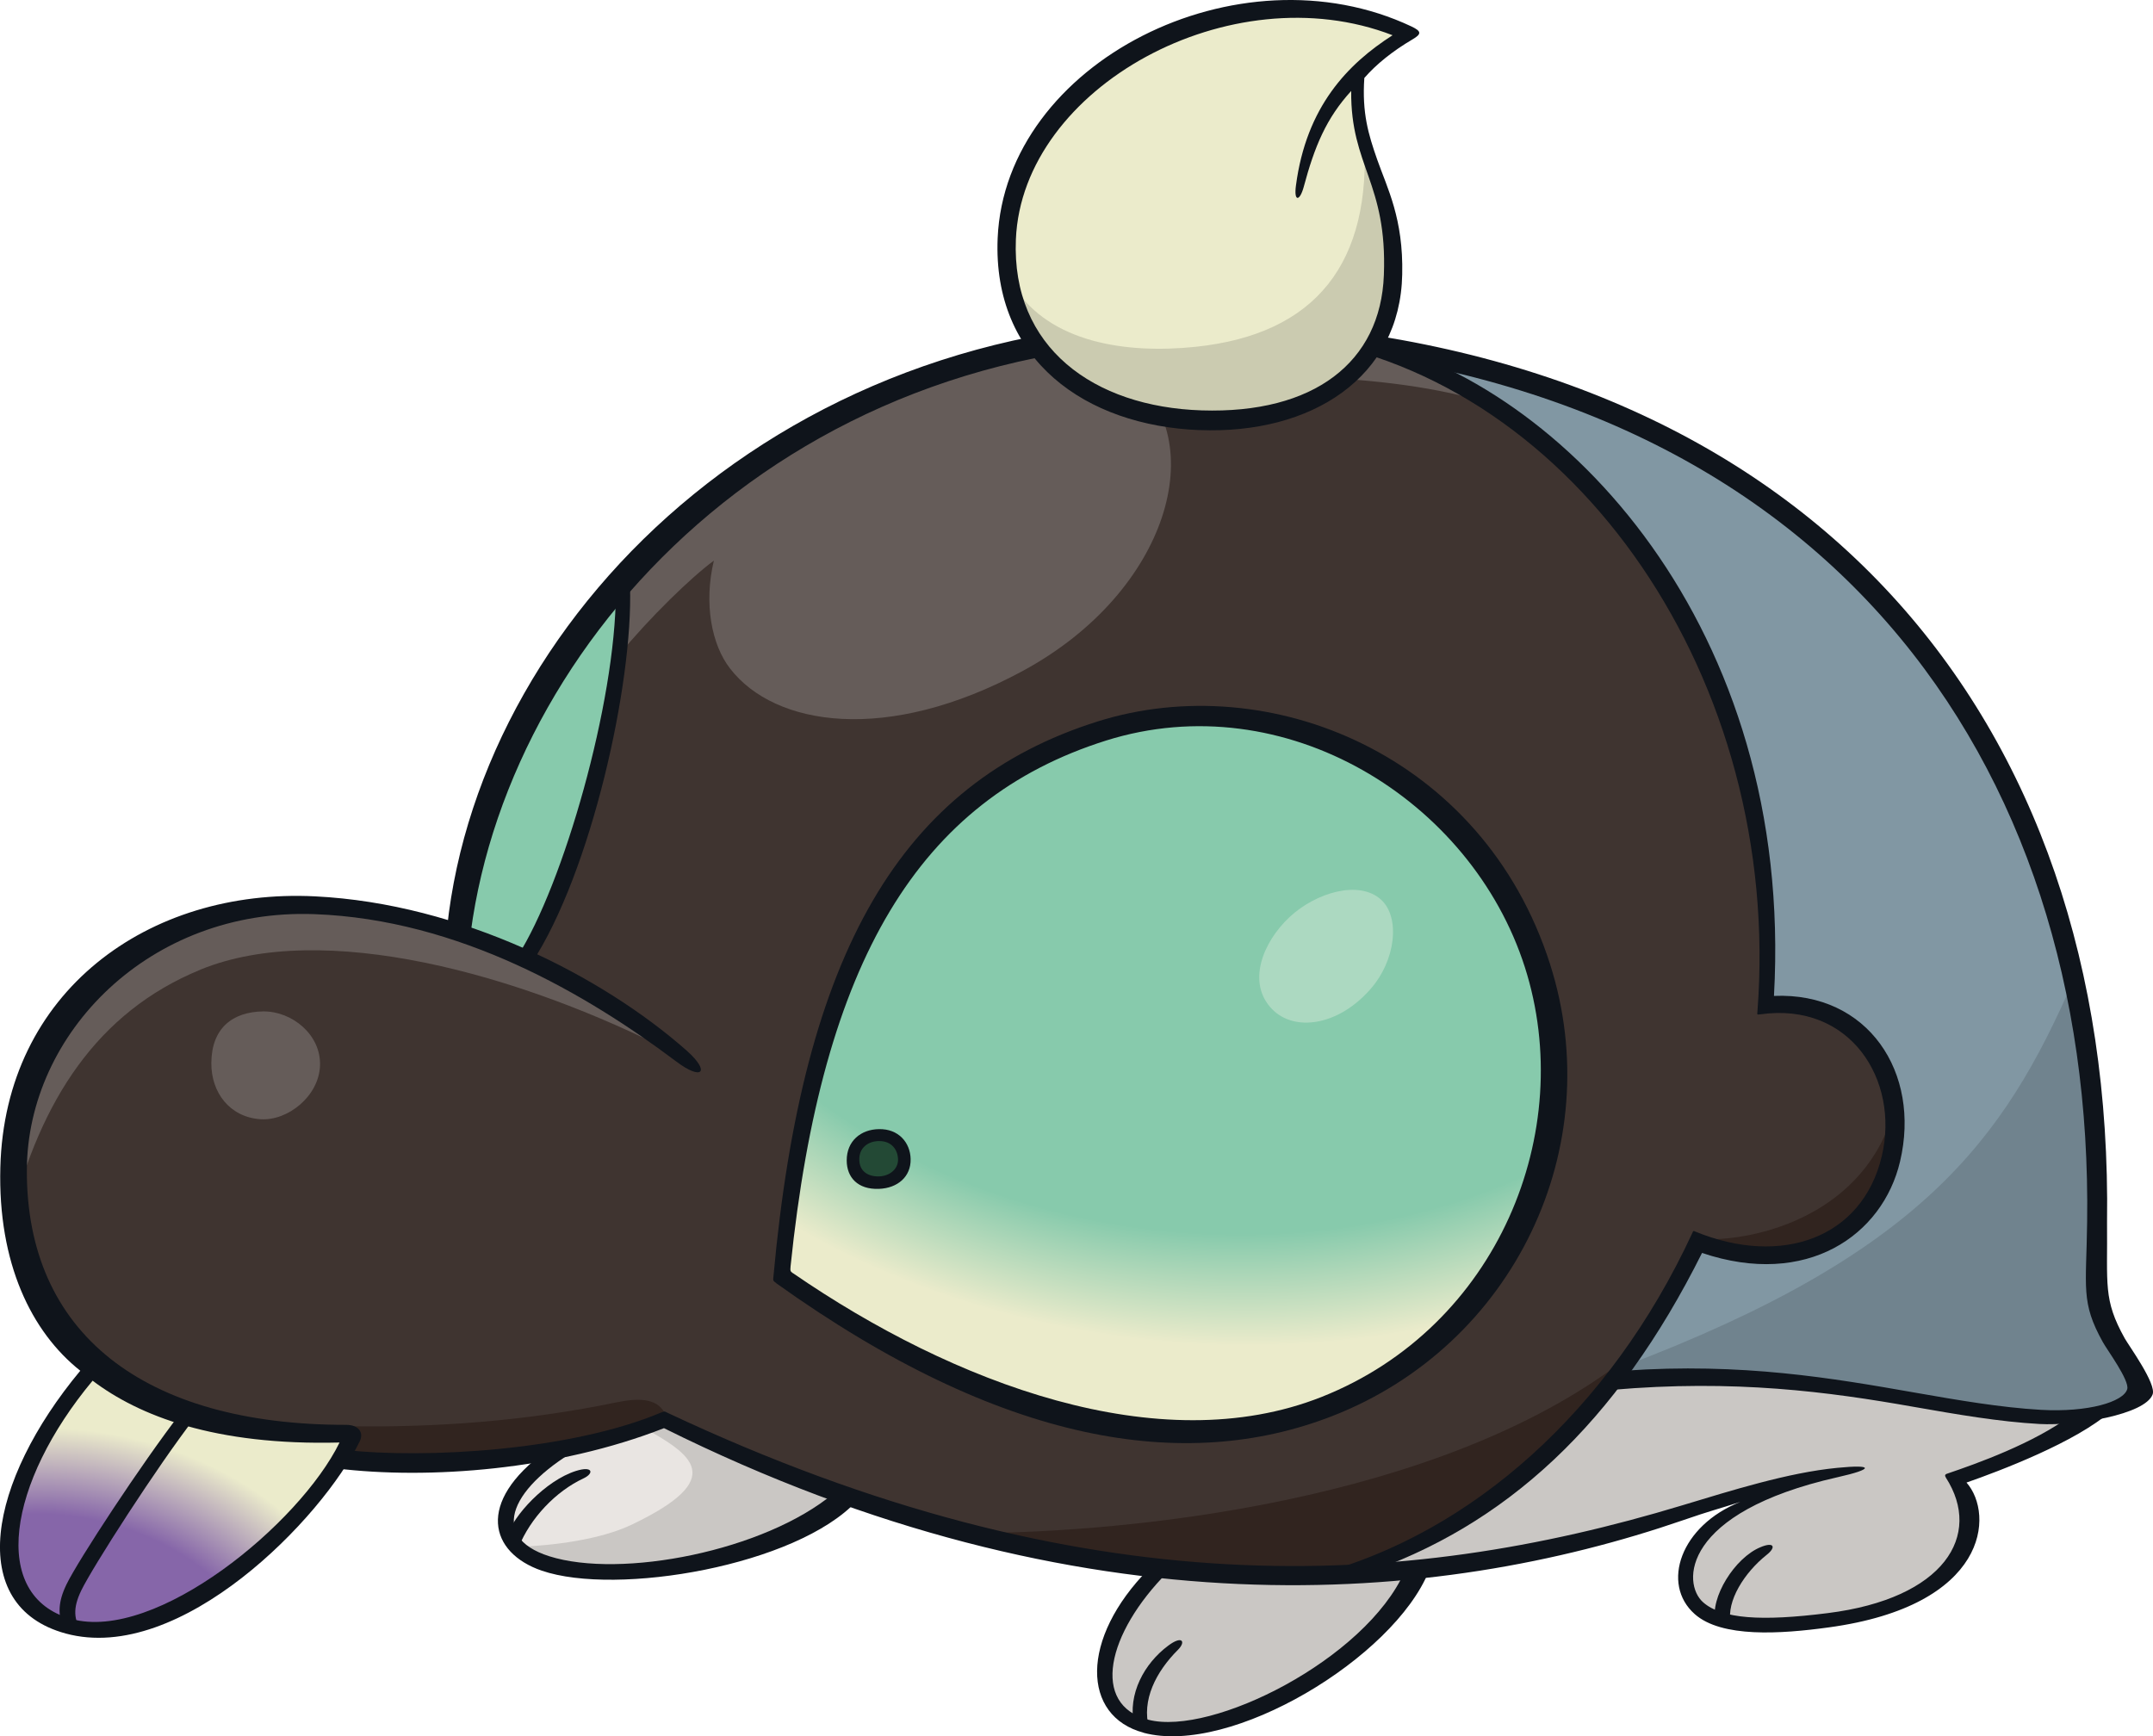 <?xml version="1.0" encoding="UTF-8"?>
<!-- Created with Inkscape (http://www.inkscape.org/) -->
<svg version="1.1" viewBox="0 0 459.24 370.39" xmlns="http://www.w3.org/2000/svg" xmlns:xlink="http://www.w3.org/1999/xlink">
 <defs>
  <radialGradient id="radialGradient142448-0" cx="0" cy="0" r="1" fx=".558" fy=".163" gradientTransform="matrix(-15.59 69.74 -96.108 -21.485 -109.69 262.98)" gradientUnits="userSpaceOnUse">
   <stop stop-color="#8666a9" offset="0"/>
   <stop stop-color="#8666a9" offset=".39"/>
   <stop stop-color="#8666a9" offset=".45"/>
   <stop stop-color="#ebebcb" offset=".619"/>
   <stop stop-color="#ebebcb" offset="1"/>
  </radialGradient>
  <radialGradient id="radialGradient2" cx="57.726" cy="140.68" r="81.961" gradientTransform="matrix(-.155 1.638 -2.14 -.203 431.43 28.958)" gradientUnits="userSpaceOnUse">
   <stop stop-color="#87caac" offset="0"/>
   <stop stop-color="#87caac" offset=".594"/>
   <stop stop-color="#87caac" offset=".701"/>
   <stop stop-color="#ebebcb" offset=".878"/>
   <stop stop-color="#ebebcb" offset="1"/>
  </radialGradient>
 </defs>
 <g transform="translate(136.94 73.394)">
  <g>
   <path d="m239.08 141.48c4.214-64.373-29.853-120.67-78.492-138.92-11.217-2.247-23.272-4.367-30.84-4.816-97.546-5.74-162.7 72.539-168.2 127.85-9.842-3.443-20.341-5.8-31.259-6.224-37.482-1.433-64.672 25.306-65.45 55.967-1.111 44.721 36.434 57.822 73.944 56.985-0.424 1.314-1.348 3.053-2.629 5.028 17.649 2.001 49.297 0.424 68.561-7.894 21.118 13.132 75.35 30.062 118.42 32.934 8.403 0.509 16.303 0.678 23.751 0.424 32.426-8.585 59.976-33.473 78.163-71.911 19.802 8.106 37.75-0.594 41.609-16.96 3.892-16.362-6.461-35.208-27.58-32.486" fill="#3f3430"/>
   <path d="m99.808 83.003c-40.921 12.833-61.71 44.869-68.8 115.73 36.135 25.157 82.56 40.981 116.45 27.042 38.977-16.004 55.309-57.283 43.912-92.941-11.218-35.058-42.746-52.796-71.791-52.796-6.817 0-13.521 0.984-19.773 2.959" fill="url(#radialGradient2)"/>
   <path d="m-15.936 235.3c-6.402 4.036-13.042 10.379-12.743 16.691 0.865 17.29 55.937 9.931 72.06-6.012-16.333-5.35-30.182-11.247-38.677-16.541-5.952 2.569-13.102 4.486-20.64 5.859" fill="#e9e5e2"/>
   <path d="m-25.278 131.02c11.188-15.016 21.776-59.347 21.148-78.701-19.892 22.585-31.917 49.087-34.31 73.287 4.545 1.586 8.944 3.443 13.162 5.41" fill="#87caac"/>
  </g>
  <path d="m-122.3 273.94c23.452 6.402 57.433-30.841 61.112-41.639-20.67 0.509-41.309-3.29-55.518-14.209-19.563 23.303-24.828 50.613-5.596 55.848" fill="url(#radialGradient142448-0)"/>
  <g>
   <path d="m314.12 212c-4.07-7.267-3.892-12.204-3.68-25.367 1.314-92.94-50.882-170.53-156.83-186.42 52.318 15.256 89.889 73.826 85.462 141.25 21.118-2.722 31.468 16.123 27.609 32.486-3.858 16.332-21.806 25.066-41.638 16.99-5.291 11.188-11.397 21.239-18.187 30.093 40.651-3.443 66.736 6.699 91.714 8.106 8.884 0.509 20.46-2.841 20.999-5.774 0.339-1.882-1.586-4.46-5.444-11.367" fill="#8197a3"/>
   <path d="m-5.08 225.69c-19.982 4.155-39.067 5.444-57.642 5.172 0 0 1.314 0.924-1.255 2.306 0 1.255 0.085 4.223 0.085 5.028 17.649 2.001 49.297 0.424 68.561-7.928 0.339 0.254 0.678 0.424 1.111 0.678-0.085-0.678-0.254-1.314-0.509-1.942-1.136-3.264-4.036-4.604-10.41-3.29" fill="#31241f"/>
   <path d="m225.05 190.93 0.06 0.865c19.802 8.047 37.72-0.678 41.579-16.991 0.899-3.892 1.018-7.894 0.424-11.726-5.893 22.375-29.045 28.627-42.028 27.849" fill="#31241f"/>
   <path d="m298.57 229.15c-24.977-1.408-51.061-11.546-91.714-8.106-16.482 21.447-37.002 35.686-59.945 41.788 44.929-1.314 73.825-15.107 105.17-21.478-13.58 3.112-29.164 10.23-29.164 21.627 0 8.2 8.106 11.965 30.152 9.183 22.374-2.815 37.301-14.448 27.19-30.152 4.994-1.704 20.311-7.241 28.597-13.669-3.324 0.678-6.995 0.984-10.29 0.848" fill="#cac7c4"/>
   <path d="m123.13 262.38c-4.096-0.254-8.259-0.678-12.504-1.17-12.444 12.564-17.888 29.494-3.019 33.293 15.315 3.951 50.074-14.687 57.672-32.934-12.593 1.374-26.443 1.857-42.147 0.848" fill="#cac7c4"/>
   <path d="m70.306 253.68c17.559 4.333 36.045 7.597 52.827 8.705 8.403 0.509 16.302 0.678 23.75 0.424 24.469-6.487 46.126-22.225 63.116-46.066-0.339 0.085-0.763 0.254-1.111 0.424-39.366 29.853-104.94 36.374-138.59 36.494" fill="#31241f"/>
   <path d="m314.12 212c-4.07-7.267-3.892-12.204-3.68-25.367 0.254-17.678-1.467-34.789-5.088-51.001-14.897 34.37-32.605 58.51-96.44 82.62-0.678 0.924-1.374 1.857-2.061 2.781 40.651-3.443 66.736 6.699 91.714 8.106 8.884 0.509 20.461-2.841 20.999-5.774 0.339-1.882-1.586-4.46-5.444-11.367" fill="#70838e"/>
   <path d="m4.71 229.45c-1.408 0.594-2.841 1.17-4.367 1.704 10.141 5.74 18.277 10.769-2.603 20.729-6.614 3.137-16.451 4.426-24.439 4.723 10.021 11.038 55.668 3.646 70.086-10.619-16.333-5.359-30.182-11.248-38.677-16.542" fill="#cac7c4"/>
   <path d="m157.69 118.57c4.036 3.739 3.171 12.893-2.425 19.174-6.944 7.809-16.184 8.944-20.85 4.155-5.444-5.562-2.094-14.239 3.739-19.683 5.503-5.147 14.807-8.013 19.533-3.646" fill="#acd9c1"/>
  </g>
  <g fill="#655c59">
   <path d="m-94.233 133.47c26.084-10.708 68.082 0.763 101.41 17.918-17.29-13.759-32.576-21.328-45.618-25.785-9.841-3.443-20.341-5.8-31.259-6.224-37.481-1.467-64.672 25.306-65.45 55.967-0.085 3.858 0.085 7.479 0.594 10.888 6.283-24.708 18.187-43.673 40.353-52.767"/>
   <path d="m-5.009 66.422c6.758-8.2 15.495-16.662 20.341-20.221-2.179 9.094-0.509 17.948 3.468 23.033 9.512 12.325 33.502 16.123 62.399 0.509 31.438-17.02 40.143-49.446 22.943-63.116 18.875 0.678 50.553-1.764 75.949 5.8-6.164-3.977-12.683-7.301-19.503-9.872-11.217-2.247-23.272-4.367-30.841-4.816-57.941-3.409-104.49 22.853-133.86 56.326 0 3.527-0.339 7.75-0.899 12.354"/>
   <path d="m-68.678 153.94c-0.254 6.521-6.851 11.785-12.653 11.427-6.614-0.424-10.59-5.715-10.53-12.025 0.059-7.419 4.519-10.888 11.068-10.977 6.105-0.06 12.353 4.935 12.114 11.576"/>
  </g>
  <g fill="#0f141b">
   <path d="m-117.19 221.14c-18.097 21.747-22.046 45.976-4.545 50.822 18.037 5.028 48.728-20.281 57.223-37.631-26.652 0.678-42.775-5.715-52.677-13.191m-5.74 53.933c-21.478-5.859-16.542-32.426 3.112-56.057-10.41-8.259-17.589-22.913-17.051-43.373 0.958-37.422 31.499-59.617 67.155-57.822 31.139 1.552 61.292 17.05 79.24 32.904 5.113 4.545 3.349 6.521-2.213 2.332-19.025-14.328-46.276-30.302-77.145-31.439-35.238-1.314-61.262 25.486-61.381 54.531-0.17 34.759 24.798 54.442 68.141 54.412 2.544 0 3.833 1.586 2.841 3.561-7.869 16.242-38.169 47.621-62.697 40.951"/>
   <path d="m-123.45 274.2c-1.136-3.231-1.136-5.8 0.678-9.572 2.484-5.147 15.973-25.725 24.439-36.703 1.136 0 2.756 0.594 3.078 0.958-8.344 10.798-21.926 32.007-24.349 37.003-1.916 3.951-1.467 6.249-0.059 8.584-0.763 0.254-3.468 0.509-3.833-0.254"/>
   <path d="m32.23 198.22c34.071 23.452 78.073 40.113 112.74 26.383 37.571-14.896 54.562-56.596 43.344-91.683-11.427-35.716-51.181-60.305-89.32-48.34-39.964 12.593-60.604 47.083-67.304 112.17-0.085 1.018-0.06 1.043 0.509 1.467m-3.561 2.12c-0.763-0.594-0.678-0.509-0.594-1.492 6.283-68.949 27.101-105.11 69.159-118.34 36.434-11.456 82.171 6.995 96.47 51.719 12.533 39.096-7.716 81.393-46.455 96.47-31.378 12.204-70.475 6.071-118.6-28.357"/>
   <path d="m316.27 212.11c-4.638-8.318-3.646-11.397-3.773-24.768 1.526-107.99-63.506-185.01-182.65-192.01-95.662-5.656-164.13 60.544-171.43 129.22 0.424 0.424 4.723 1.018 5.054 0.924 8.705-65.151 72.001-131.2 166.38-125.63 122.97 7.241 179.81 89.439 178.4 187.43-0.17 14.089-1.408 17.081 3.349 25.635 0.924 1.679 5.715 8.166 5.206 10.022-0.763 2.722-8.344 4.994-18.426 4.426-8.645-0.509-17.5-2.035-26.892-3.68-17.379-3.053-36.792-6.427-62.01-4.664-1.738 0.339-3.502 3.171-2.722 4.096 26.324-2.306 46.485 0.424 64.373 3.587 9.393 1.645 18.307 3.197 26.981 3.68 7.776 0.424 22.495-1.976 24.11-6.309 0.848-2.247-5.028-10.32-5.952-11.965"/>
   <path d="m313.26 227.64c-1.348 0-6.851 0.865-8.377 0.865-7.954 5.986-20.251 10.35-26.503 12.474-0.509 0.17-0.509 0.424-0.254 0.848 7.894 12.295-0.339 25.785-25.217 28.897-14.208 1.798-22.554 1.23-26.562-2.306-4.579-4.011-4.604-19.174 28.657-26.682 7.75-1.738 7.835-2.781-0.06-2.001-10.529 1.018-22.584 4.842-33.113 8.013-59.108 17.888-127.28 22.166-216.42-19.772-0.678-0.339-0.509-0.339-1.289-0.06-19.323 8.14-50.284 9.931-67.604 7.987-0.254 0.958-1.314 3.137-1.738 3.951 19.773 2.425 47.113 0.339 69.907-8.585 89.35 44.421 165 37.69 217.41 19.624 5.774-2.001 7.36-2.332 12.175-3.892-12.743 5.028-16.99 17.5-9.722 23.931 5.74 5.088 18.307 4.248 28.567 2.841 34.042-4.638 35.387-24.11 29.404-30.9 7.123-2.484 23.452-8.674 30.751-15.196"/>
   <path d="m228.96 272.58c-1.196-5.172 4.155-13.67 9.602-15.914 2.9-1.23 3.443-0.03 1.314 1.645-4.697 3.739-8.615 9.841-7.657 14.507 0.06 0.254-3.197 0.03-3.256-0.254"/>
   <path d="m104.94 294.54c-1.348-6.58 2.188-13.072 7.301-16.871 3.019-2.272 3.833-0.848 2.061 0.899-4.638 4.638-7.809 10.738-6.13 16.751 0.085 0.339-3.171-0.509-3.231-0.763"/>
   <path d="m-28.765 254.3c1.289-4.341 8.165-11.846 14.687-13.909 3.621-1.136 3.892 0.509 1.611 1.586-5.927 2.756-11.337 8.462-13.849 14.687-0.085 0.254-2.51-2.128-2.45-2.366"/>
   <path d="m106.98 296.23c-13.132-3.502-13.67-19.982 1.136-34.938 1.102-0.254 3.137-0.085 4.011 0.678-13.012 13.101-16.452 28.297-4.129 31.498 13.551 3.527 46.305-12.862 54.681-31.618 1.018-0.339 4.341-0.339 5.147-0.06-7.504 18.456-42.178 39.455-60.843 34.46"/>
   <path d="m-21.383 261.67c-11.127-3.833-14.059-14.567 0.848-25.456 2.484-1.17 5.325-1.077 7.987-1.136-15.166 8.403-20.521 19.294-7.241 23.511 15.286 4.85 45.946-1.102 60.693-13.43 1.255-0.085 3.739 0.924 4.91 1.645-12.893 13.82-51.211 20.341-67.185 14.867"/>
   <path d="m144.6 262.3c32.097-8.764 61.681-34.34 79.449-72.689 0.17-0.424 0.17-0.509 0.678-0.254 18.307 7.479 35.566 1.433 39.725-16.123 3.833-16.273-6.758-32.964-25.935-30.242-0.678 0.085-0.678 0.085-0.594-0.594 5.418-70.625-38.738-134.7-97.576-143.55-0.339-0.031 12.743-0.254 13.042-0.17 43.344 9.752 92.461 61.86 88.063 140.38 20.072-0.848 31.379 16.362 26.892 35.327-3.705 15.734-19.862 27.041-42.237 19.503-18.127 36.285-41.849 58.39-72.778 68.68-3.019 0.03-7.207 0-8.735-0.254"/>
   <path d="m-26.543 130.6c9.752-15.286 20.909-54.053 20.969-77.624 0-1.289 2.959-2.815 3.019-1.314 0.678 20.879-8.318 61.023-20.94 80.346-0.594 0.958-3.621-0.509-3.053-1.408"/>
  </g>
  <g>
   <path d="m152.61-57.298c3.137-3.231 6.817-6.046 11.127-8.585-9.153-4.579-22.255-6.851-36.195-4.604-23.96 3.833-48.07 23.122-49.117 47.471-1.018 24.319 18.397 38.409 41.101 39.156 29.075 0.958 40.143-17.081 40.442-30.72 0.509-22.525-8.525-26.563-7.36-42.716" fill="#ebebcb"/>
   <path d="m118.14 0.583c-15.196 1.586-31.049-1.018-38.677-12.653 4.308 17.559 21.029 27.58 40.054 28.207 29.075 0.958 40.173-17.08 40.442-30.72 0.339-15.196-3.68-21.986-5.952-29.763 1.738 27.071-10.26 42.237-35.866 44.929" fill="#cbcbb0"/>
   <path d="m79.75-22.312c-0.958 23.033 16.572 35.716 39.635 36.464 23.961 0.763 38.169-10.29 38.857-28.866 0.763-19.743-7.123-23.153-6.97-39.276-5.325 5.834-7.809 11.816-10.14 20.52-0.848 3.078-2.12 3.137-1.645-0.339 2.213-16.842 11.037-25.935 20.61-32.067-34.46-13.341-78.97 11.068-80.346 43.523m39.126 40.712c-24.23-0.958-44.121-14.927-43.015-40.951 1.611-37.451 51.331-62.608 88.303-45.139 2.12 1.018 2.154 1.586 0.17 2.747-4.223 2.484-7.75 5.325-10.261 8.225-0.509 7.445 0.848 11.995 2.756 17.439 2.12 6.046 5.596 12.533 5.325 24.469-0.424 21.956-19.323 34.16-43.284 33.203" fill="#0f141b"/>
   <path d="m55.834 173.87c0.06 2.629-1.857 4.604-5.147 4.697-3.468 0.059-5.325-1.942-5.444-4.486-0.085-2.874 2.061-5.113 5.291-5.172 3.137-0.06 5.232 2.247 5.291 4.969" fill="#234935"/>
   <path d="m50.602 170.02c-2.45 0-4.367 1.526-4.248 4.096 0.085 2.45 1.976 3.527 4.248 3.443 2.272-0.085 4.011-1.586 4.011-3.527 0-2.061-1.289-4.011-4.011-4.011m-6.936 4.129c0-4.155 3.019-6.614 6.877-6.673 4.155-0.085 6.673 2.841 6.758 6.376 0.085 3.799-2.815 6.224-6.758 6.368-4.519 0.17-6.877-2.45-6.877-6.071" fill="#0f141b"/>
  </g>
 </g>
</svg>

